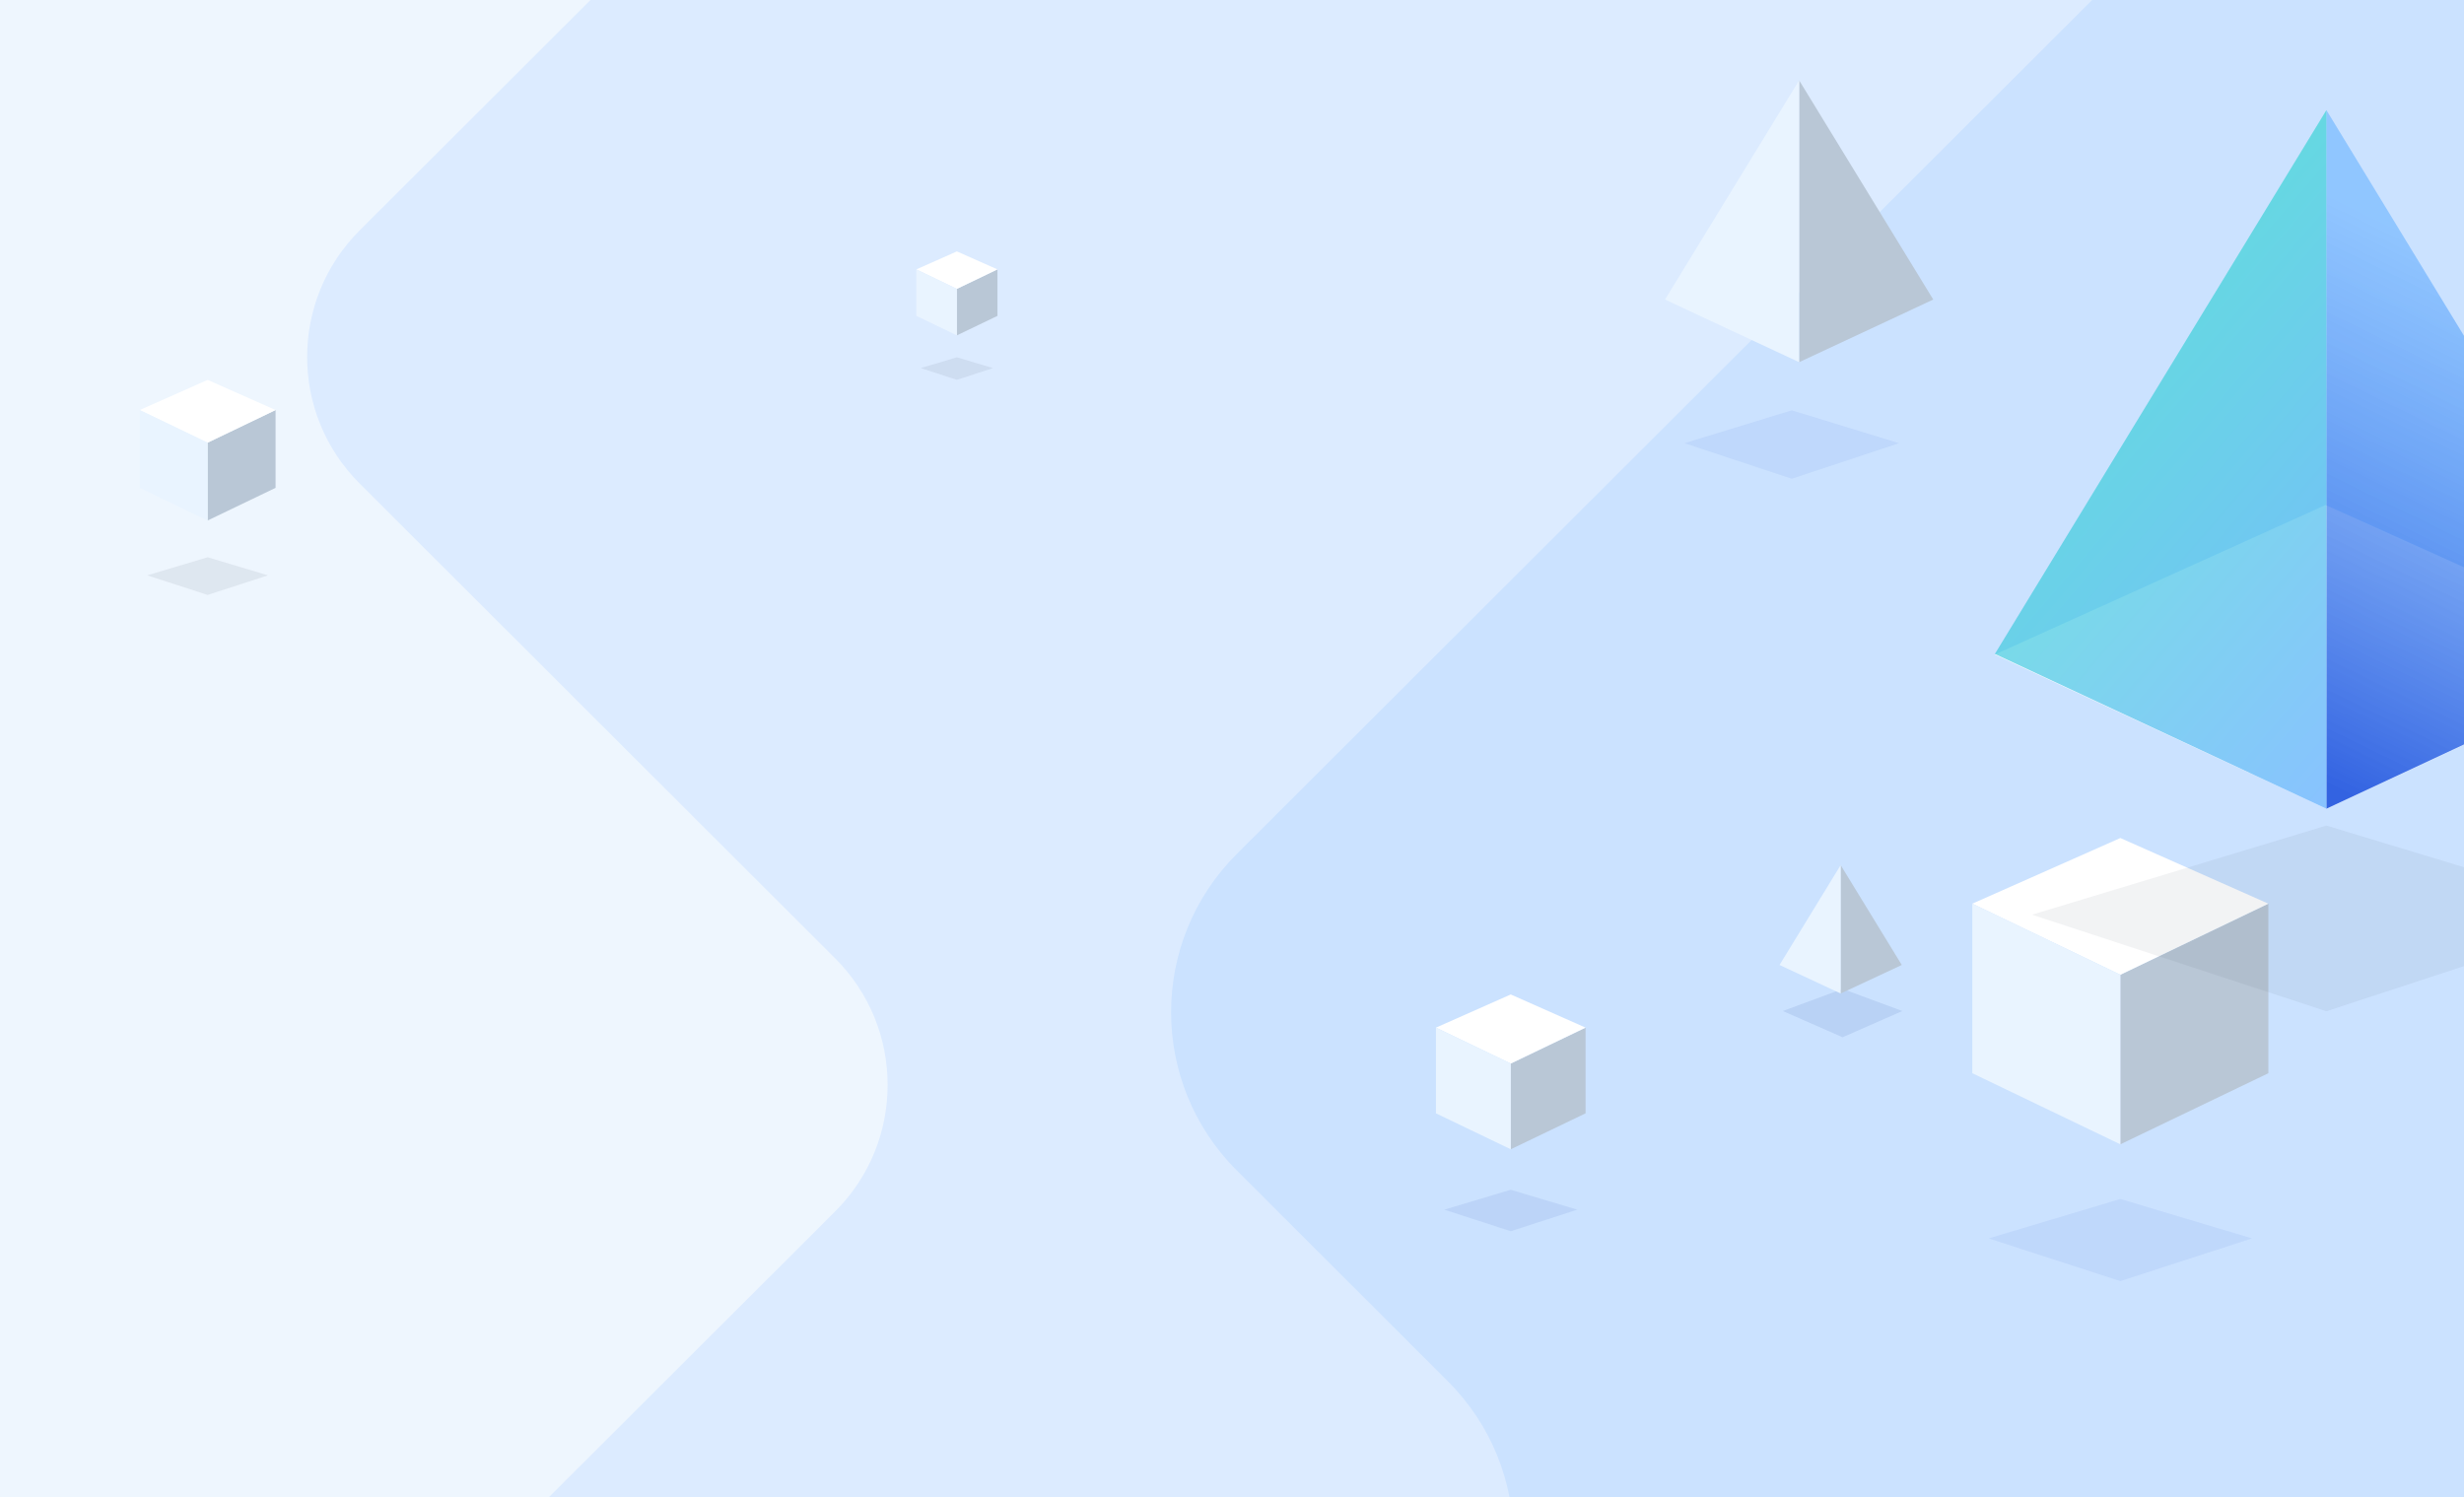 <svg width="441" height="268" viewBox="0 0 441 268" fill="none" 
    xmlns="http://www.w3.org/2000/svg">
    <g clip-path="url(#clip0)">
        <rect width="441" height="268" fill="#DCEBFF"/>
        <path d="M64.364 41.249L230.86 -124.96C251.504 -145.568 236.064 -180.794 206.92 -179.579L-212.812 -162.087C-227.906 -161.458 -240.503 -150.359 -243.029 -135.465L-307.665 245.649C-310.978 265.181 -295.927 283 -276.116 283H69.957C78.434 283 86.565 279.636 92.564 273.647L149.475 216.835C161.996 204.335 161.998 184.047 149.479 171.545L64.36 86.539C51.841 74.037 51.843 53.749 64.364 41.249Z" fill="#EEF6FE"/>
        <path d="M221.341 152.87L396.788 -22.306C404.288 -29.794 414.453 -34 425.051 -34H466.441C490.448 -34 509.047 -13.002 506.148 10.829L450.434 468.924C447.92 489.592 429.972 504.876 409.168 504.064L163.45 494.484C128.582 493.124 112.051 450.889 136.732 426.222L259.165 303.856C274.799 288.232 274.796 262.889 259.16 247.267L221.332 209.474C205.69 193.846 205.694 168.493 221.341 152.87Z" fill="#CBE2FF"/>
        <path d="M379.494 174.475V204.825L405.988 192.098V161.748L379.494 174.475Z" fill="#B9C7D6"/>
        <path d="M379.494 174.475L353 161.748L379.494 150L405.987 161.748L379.494 174.475Z" fill="white"/>
        <g opacity="0.06" filter="url(#filter0_f)">
            <path d="M379.493 229.3L355.943 221.663L379.493 214.614L403.043 221.663L379.493 229.3Z" fill="#002FC3" style="mix-blend-mode:multiply"/>
        </g>
        <path d="M379.494 174.475V204.825L353.001 192.098V161.748L379.494 174.475Z" fill="#E9F4FF"/>
        <path d="M37.161 79.235V93.165L49.322 87.323V73.393L37.161 79.235Z" fill="#B9C7D6"/>
        <path d="M37.161 79.235L25 73.393L37.161 68L49.322 73.393L37.161 79.235Z" fill="white"/>
        <g opacity="0.08" filter="url(#filter1_f)">
            <path d="M37.16 106.487L26.351 102.982L37.16 99.746L47.97 102.982L37.16 106.487Z" fill="#283049" style="mix-blend-mode:multiply"/>
        </g>
        <path d="M37.161 79.235V93.165L25 87.323V73.393L37.161 79.235Z" fill="#E9F4FF"/>
        <path d="M171.261 51.708V60.026L178.522 56.538V48.22L171.261 51.708Z" fill="#B9C7D6"/>
        <path d="M171.261 51.708L164 48.22L171.261 45L178.522 48.22L171.261 51.708Z" fill="white"/>
        <g opacity="0.08" filter="url(#filter2_f)">
            <path d="M171.261 67.98L164.806 65.887L171.261 63.955L177.715 65.887L171.261 67.98Z" fill="#283049" style="mix-blend-mode:multiply"/>
        </g>
        <path d="M171.261 51.708V60.026L164 56.538V48.22L171.261 51.708Z" fill="#E9F4FF"/>
        <path d="M416.373 144.755L357.038 117.153L416.227 90.387L475.708 117.153L416.373 144.755Z" fill="white"/>
        <g opacity="0.06" filter="url(#filter3_f)">
            <path d="M416.373 181L363.698 163.723L416.373 147.775L469.048 163.723L416.373 181Z" fill="#283049"/>
        </g>
        <path d="M416.374 19.709V144.755L475.708 117.05L416.374 19.709Z" fill="url(#paint0_linear)"/>
        <path d="M416.374 19.709V144.755L357.038 117.05L416.374 19.709Z" fill="url(#paint1_linear)"/>
        <g opacity="0.15" filter="url(#filter4_f)">
            <path d="M329.782 185.659L319.092 180.964L329.782 177.012L340.471 180.964L329.782 185.659Z" fill="#00288D" fill-opacity="0.6" style="mix-blend-mode:multiply"/>
        </g>
        <path d="M329.437 154.843V177.829L340.374 172.721L329.437 154.843Z" fill="#B9C7D6"/>
        <path d="M329.437 154.843V177.829L318.5 172.721L329.437 154.843Z" fill="#E9F4FF"/>
        <g opacity="0.06" filter="url(#filter5_f)">
            <path d="M320.683 85.69L301.512 79.325L320.683 73.449L339.854 79.325L320.683 85.69Z" fill="#002FC4" style="mix-blend-mode:multiply"/>
        </g>
        <path d="M322.005 14.378V64.828L346.011 53.617L322.005 14.378Z" fill="#B9C7D6"/>
        <path d="M322.005 14.378V64.828L298 53.617L322.005 14.378Z" fill="#E9F4FF"/>
        <path d="M270.391 190.371V205.711L283.782 199.278V183.938L270.391 190.371Z" fill="#B9C7D6"/>
        <path d="M270.391 190.371L257 183.938L270.391 178L283.782 183.938L270.391 190.371Z" fill="white"/>
        <g opacity="0.08" filter="url(#filter6_f)">
            <path d="M270.391 220.38L258.487 216.521L270.391 212.958L282.294 216.521L270.391 220.38Z" fill="#1235A4" style="mix-blend-mode:multiply"/>
        </g>
        <path d="M270.391 190.371V205.711L257 199.278V183.938L270.391 190.371Z" fill="#E9F4FF"/>
    </g>
    <defs>
        <filter id="filter0_f" x="351.943" y="210.614" width="55.1" height="22.685" filterUnits="userSpaceOnUse" color-interpolation-filters="sRGB">
            <feFlood flood-opacity="0" result="BackgroundImageFix"/>
            <feBlend mode="normal" in="SourceGraphic" in2="BackgroundImageFix" result="shape"/>
            <feGaussianBlur stdDeviation="2" result="effect1_foregroundBlur"/>
        </filter>
        <filter id="filter1_f" x="23.351" y="96.746" width="27.619" height="12.741" filterUnits="userSpaceOnUse" color-interpolation-filters="sRGB">
            <feFlood flood-opacity="0" result="BackgroundImageFix"/>
            <feBlend mode="normal" in="SourceGraphic" in2="BackgroundImageFix" result="shape"/>
            <feGaussianBlur stdDeviation="1.5" result="effect1_foregroundBlur"/>
        </filter>
        <filter id="filter2_f" x="162.806" y="61.955" width="16.908" height="8.025" filterUnits="userSpaceOnUse" color-interpolation-filters="sRGB">
            <feFlood flood-opacity="0" result="BackgroundImageFix"/>
            <feBlend mode="normal" in="SourceGraphic" in2="BackgroundImageFix" result="shape"/>
            <feGaussianBlur stdDeviation="1" result="effect1_foregroundBlur"/>
        </filter>
        <filter id="filter3_f" x="359.698" y="143.775" width="113.35" height="41.225" filterUnits="userSpaceOnUse" color-interpolation-filters="sRGB">
            <feFlood flood-opacity="0" result="BackgroundImageFix"/>
            <feBlend mode="normal" in="SourceGraphic" in2="BackgroundImageFix" result="shape"/>
            <feGaussianBlur stdDeviation="2" result="effect1_foregroundBlur"/>
        </filter>
        <filter id="filter4_f" x="314.092" y="172.012" width="31.379" height="18.647" filterUnits="userSpaceOnUse" color-interpolation-filters="sRGB">
            <feFlood flood-opacity="0" result="BackgroundImageFix"/>
            <feBlend mode="normal" in="SourceGraphic" in2="BackgroundImageFix" result="shape"/>
            <feGaussianBlur stdDeviation="2.5" result="effect1_foregroundBlur"/>
        </filter>
        <filter id="filter5_f" x="296.512" y="68.449" width="48.342" height="22.242" filterUnits="userSpaceOnUse" color-interpolation-filters="sRGB">
            <feFlood flood-opacity="0" result="BackgroundImageFix"/>
            <feBlend mode="normal" in="SourceGraphic" in2="BackgroundImageFix" result="shape"/>
            <feGaussianBlur stdDeviation="2.5" result="effect1_foregroundBlur"/>
        </filter>
        <filter id="filter6_f" x="254.487" y="208.958" width="31.806" height="15.423" filterUnits="userSpaceOnUse" color-interpolation-filters="sRGB">
            <feFlood flood-opacity="0" result="BackgroundImageFix"/>
            <feBlend mode="normal" in="SourceGraphic" in2="BackgroundImageFix" result="shape"/>
            <feGaussianBlur stdDeviation="2" result="effect1_foregroundBlur"/>
        </filter>
        <linearGradient id="paint0_linear" x1="417.5" y1="141.198" x2="459.155" y2="55.984" gradientUnits="userSpaceOnUse">
            <stop stop-color="#003CDA" stop-opacity="0.8"/>
            <stop offset="1" stop-color="#56A9FF" stop-opacity="0.5"/>
        </linearGradient>
        <linearGradient id="paint1_linear" x1="357.038" y1="58.657" x2="433.477" y2="124.548" gradientUnits="userSpaceOnUse">
            <stop stop-color="#33DFCC" stop-opacity="0.7"/>
            <stop offset="1" stop-color="#56A9FF" stop-opacity="0.7"/>
        </linearGradient>
        <clipPath id="clip0">
            <rect width="441" height="268" fill="white"/>
        </clipPath>
    </defs>
</svg>
